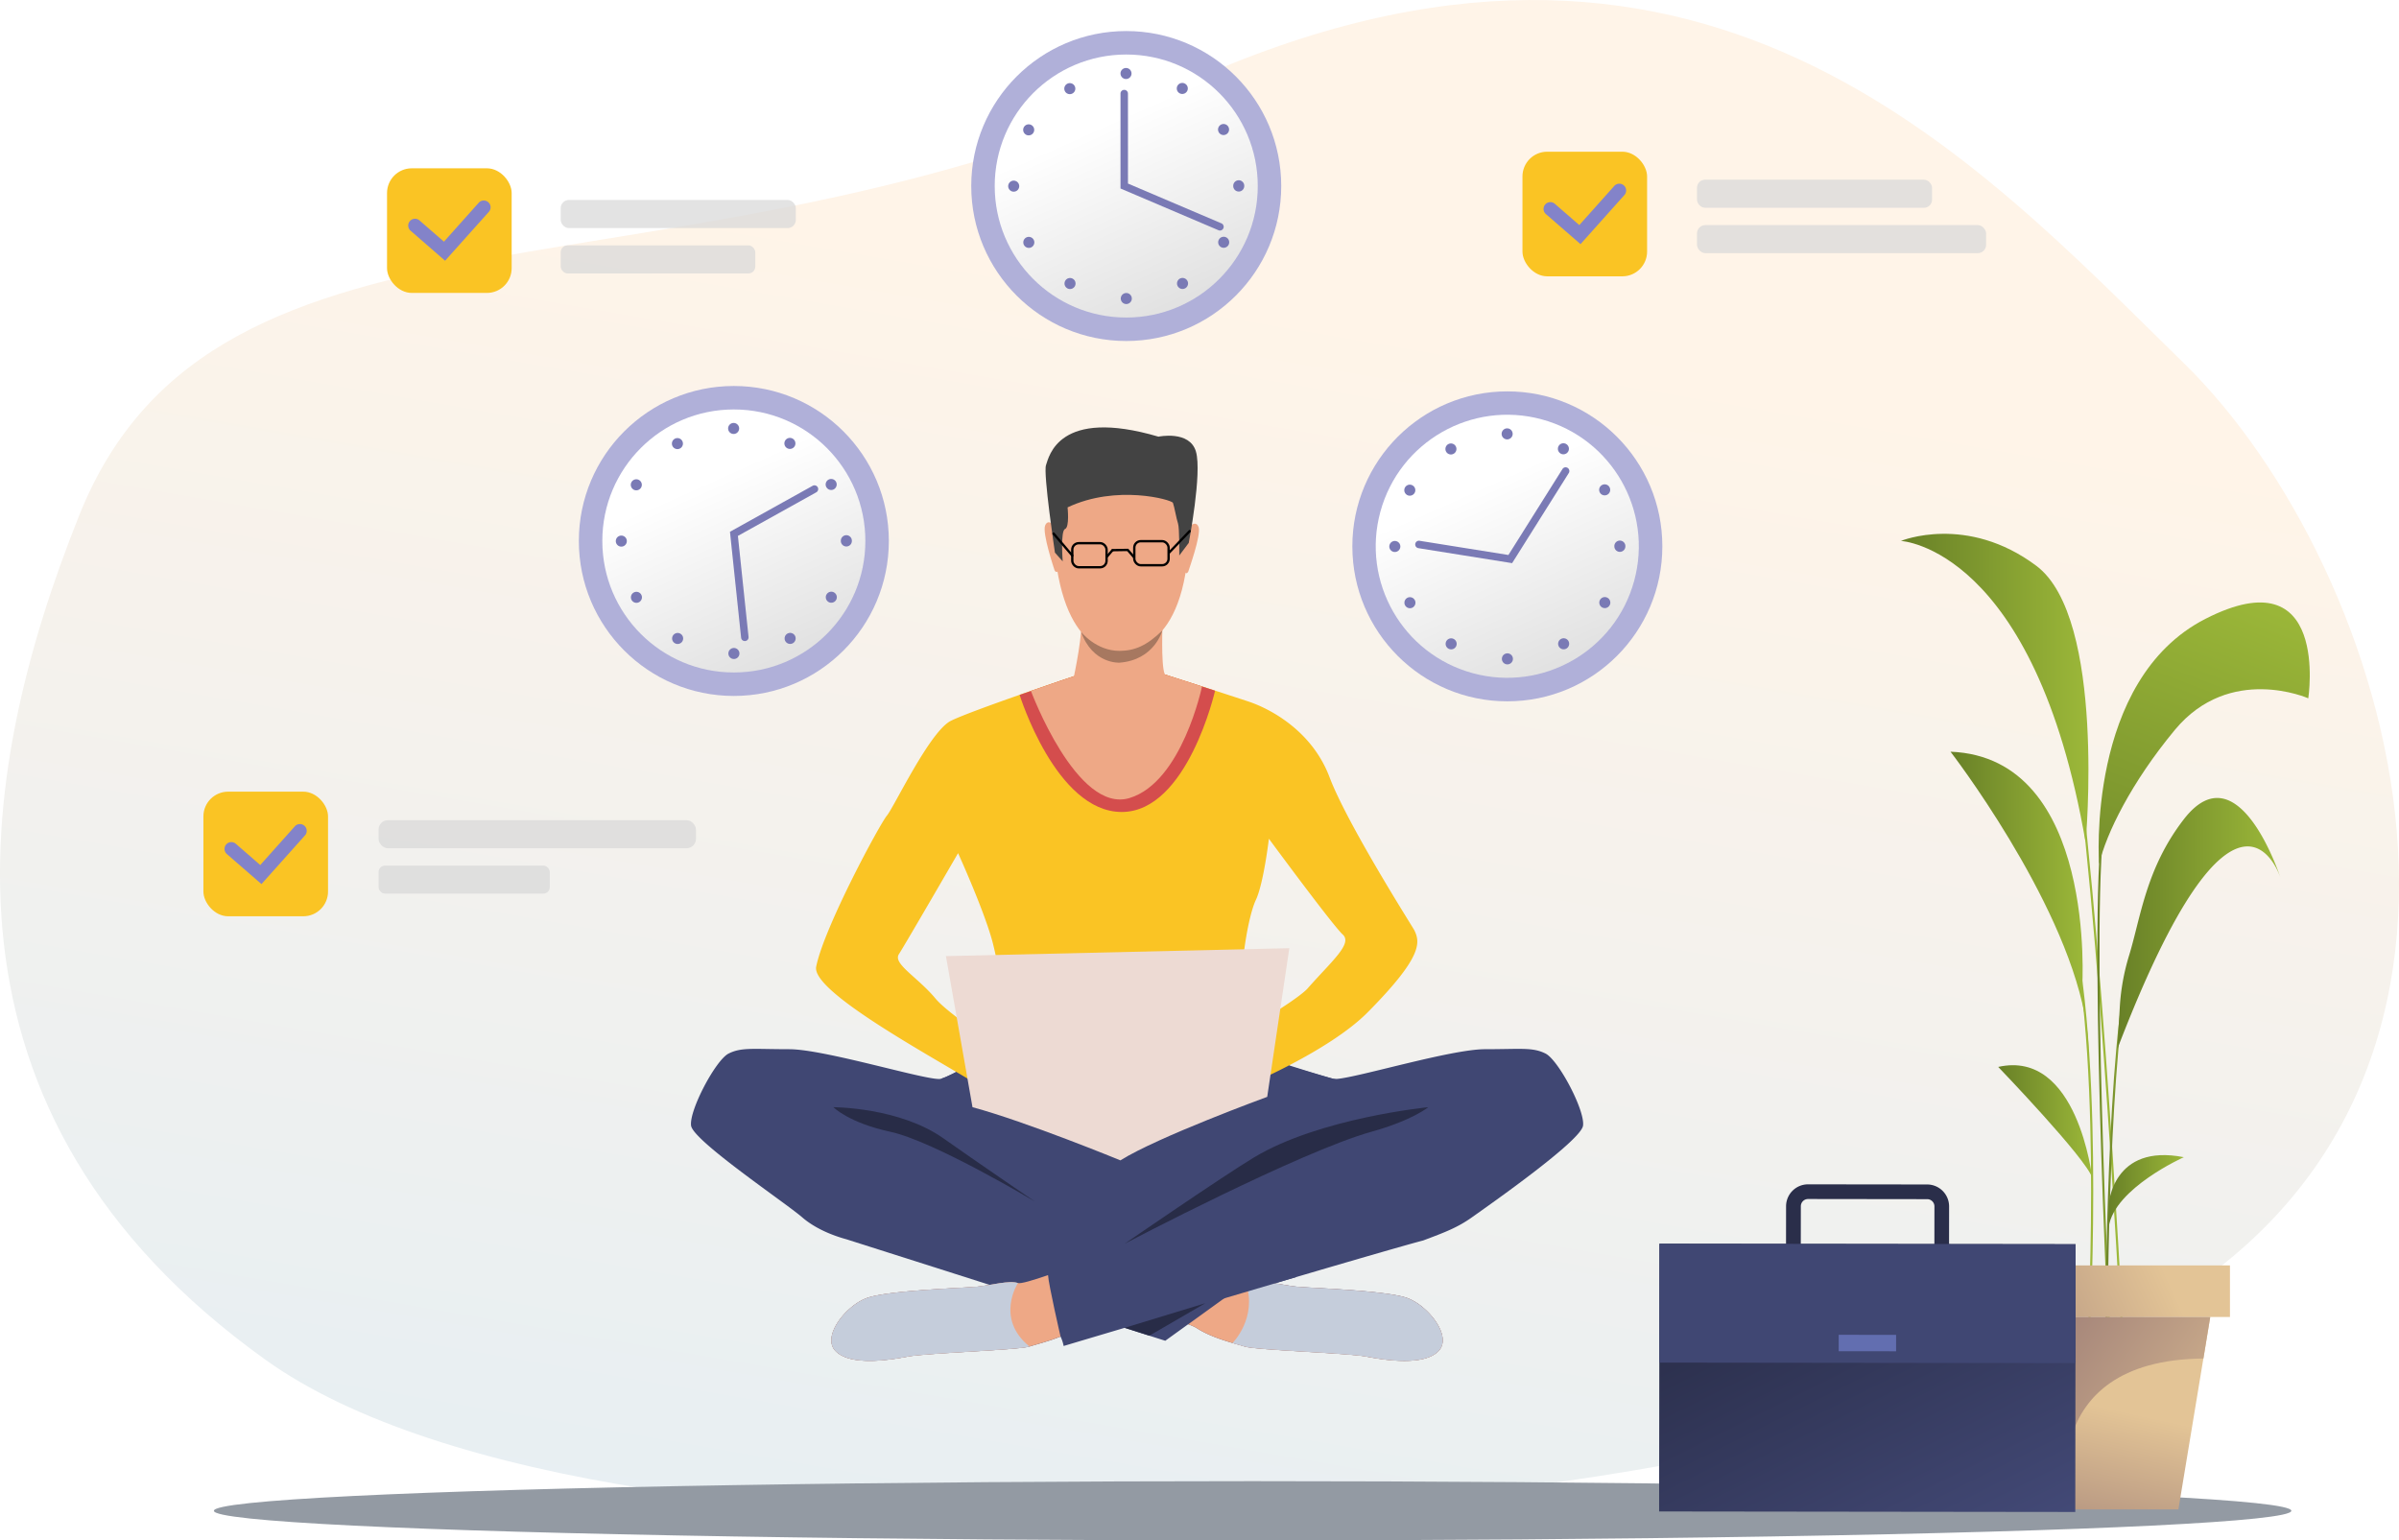 <svg id="Слой_1" data-name="Слой 1" xmlns="http://www.w3.org/2000/svg" xmlns:xlink="http://www.w3.org/1999/xlink" viewBox="0 0 2053.48 1318.69"><defs><style>.cls-1{mask:url(#mask);}.cls-2{mix-blend-mode:multiply;fill:url(#linear-gradient);}.cls-3{fill:url(#linear-gradient-2);}.cls-4{mask:url(#mask-2);}.cls-38,.cls-5{opacity:0.72;}.cls-5{fill:url(#linear-gradient-3);}.cls-6{fill:#404773;}.cls-7{fill:#eea886;}.cls-8{fill:#c5cddb;}.cls-9{fill:#e55353;}.cls-10{fill:#fac424;}.cls-11{fill:#434343;}.cls-12{fill:#282c47;}.cls-13{fill:#525252;}.cls-14{fill:#d44d4d;}.cls-15{fill:#eddad3;}.cls-16{fill:#a77860;}.cls-17{fill:#939aa3;}.cls-18{fill:#b0b0d9;}.cls-19{fill:url(#linear-gradient-4);}.cls-20{fill:#7a7ab5;}.cls-21{fill:url(#linear-gradient-5);}.cls-22{fill:url(#linear-gradient-6);}.cls-23{fill:#9cb839;}.cls-24{fill:url(#linear-gradient-7);}.cls-25{fill:url(#linear-gradient-8);}.cls-26{fill:url(#linear-gradient-9);}.cls-27{fill:url(#linear-gradient-10);}.cls-28{fill:url(#linear-gradient-11);}.cls-29{fill:url(#linear-gradient-12);}.cls-30{fill:url(#linear-gradient-13);}.cls-31{fill:url(#linear-gradient-14);}.cls-32{fill:url(#linear-gradient-15);}.cls-33{fill:url(#linear-gradient-16);}.cls-34{fill:url(#linear-gradient-17);}.cls-35{fill:#2a2e4a;}.cls-36{fill:url(#linear-gradient-18);}.cls-37{fill:#626eb0;}.cls-38{fill:#d9d9d9;}.cls-39{fill:#8383c9;}.cls-40,.cls-41{fill:none;stroke:#000;stroke-miterlimit:10;stroke-width:2px;}.cls-41{stroke-linecap:round;}.cls-42{filter:url(#luminosity-noclip-2);}.cls-43{filter:url(#luminosity-noclip);}</style><filter id="luminosity-noclip" x="610.94" y="-9192" width="1144.81" height="32766" filterUnits="userSpaceOnUse" color-interpolation-filters="sRGB"><feFlood flood-color="#fff" result="bg"/><feBlend in="SourceGraphic" in2="bg"/></filter><mask id="mask" x="610.94" y="-9192" width="1144.81" height="32766" maskUnits="userSpaceOnUse"><g class="cls-43"/></mask><linearGradient id="linear-gradient" x1="1183.35" y1="1462.76" x2="1183.35" y2="1945.39" gradientUnits="userSpaceOnUse"><stop offset="0"/><stop offset="0.7" stop-color="#fff"/></linearGradient><linearGradient id="linear-gradient-2" x1="1323.57" y1="608.41" x2="914.17" y2="2981.42" gradientUnits="userSpaceOnUse"><stop offset="0" stop-color="#fff4e8"/><stop offset="0.99" stop-color="#cce9ff"/></linearGradient><filter id="luminosity-noclip-2" x="610.94" y="1415.61" width="1144.81" height="231.94" filterUnits="userSpaceOnUse" color-interpolation-filters="sRGB"><feFlood flood-color="#fff" result="bg"/><feBlend in="SourceGraphic" in2="bg"/></filter><mask id="mask-2" x="398.38" y="1066.04" width="1144.81" height="231.94" maskUnits="userSpaceOnUse"><g class="cls-42"><g transform="translate(-212.57 -349.57)"><g class="cls-1"><polygon class="cls-2" points="1435.73 1647.43 1755.76 1415.61 610.94 1415.61 935.64 1647.55 1435.73 1647.43"/></g></g></g></mask><linearGradient id="linear-gradient-3" x1="970.78" y1="1113.18" x2="970.78" y2="1595.82" gradientUnits="userSpaceOnUse"><stop offset="0" stop-color="#e67a56"/><stop offset="0.7" stop-color="#e67a56"/></linearGradient><linearGradient id="linear-gradient-4" x1="1479.86" y1="765.92" x2="1591.12" y2="1014.84" gradientTransform="translate(1896.53 -847.47) rotate(74.77)" gradientUnits="userSpaceOnUse"><stop offset="0" stop-color="#fff"/><stop offset="1" stop-color="#cfcfcf"/></linearGradient><linearGradient id="linear-gradient-5" x1="941.07" y1="107.89" x2="1052.33" y2="356.8" gradientTransform="matrix(1, 0, 0, 1, 0, 0)" xlink:href="#linear-gradient-4"/><linearGradient id="linear-gradient-6" x1="605.19" y1="411.74" x2="716.45" y2="660.65" gradientTransform="matrix(1, 0, 0, 1, 0, 0)" xlink:href="#linear-gradient-4"/><linearGradient id="linear-gradient-7" x1="2007.86" y1="1272.83" x2="2019.6" y2="1272.83" gradientUnits="userSpaceOnUse"><stop offset="0" stop-color="#688027"/><stop offset="1" stop-color="#9cb839"/></linearGradient><linearGradient id="linear-gradient-8" x1="2014.72" y1="1338.29" x2="2033.79" y2="1338.29" xlink:href="#linear-gradient-7"/><linearGradient id="linear-gradient-9" x1="2024.96" y1="1140.14" x2="2164.62" y2="1140.14" xlink:href="#linear-gradient-7"/><linearGradient id="linear-gradient-10" x1="2012.6" y1="1206.31" x2="2147.38" y2="853.58" xlink:href="#linear-gradient-7"/><linearGradient id="linear-gradient-11" x1="2017.61" y1="1369" x2="2081.89" y2="1369" xlink:href="#linear-gradient-7"/><linearGradient id="linear-gradient-12" x1="1839.75" y1="938.67" x2="2000.24" y2="938.67" xlink:href="#linear-gradient-7"/><linearGradient id="linear-gradient-13" x1="1882.16" y1="1105.63" x2="1996.98" y2="1105.63" xlink:href="#linear-gradient-7"/><linearGradient id="linear-gradient-14" x1="1922.95" y1="1309.65" x2="2003.39" y2="1309.65" xlink:href="#linear-gradient-7"/><linearGradient id="linear-gradient-15" x1="1742.44" y1="1418.07" x2="1790.24" y2="1202.04" gradientUnits="userSpaceOnUse"><stop offset="0" stop-color="#806069"/><stop offset="1" stop-color="#e3c496"/></linearGradient><linearGradient id="linear-gradient-16" x1="1573.5" y1="1209.43" x2="1850.72" y2="1083.25" xlink:href="#linear-gradient-15"/><linearGradient id="linear-gradient-17" x1="1845.05" y1="1436.59" x2="2144.73" y2="1637.33" xlink:href="#linear-gradient-15"/><linearGradient id="linear-gradient-18" x1="1758.33" y1="1423.64" x2="1921" y2="1748.99" gradientTransform="translate(-1.82 2.16) rotate(-0.07)" gradientUnits="userSpaceOnUse"><stop offset="0" stop-color="#2a2e4a"/><stop offset="1" stop-color="#484f80"/></linearGradient></defs><path class="cls-3" d="M280.42,790.63C190.7,1015,144.73,1302.33,440,1513.75S1700,1670,2049.75,1475.81s211.17-640.47,32.14-815.34S1667,221.11,1227,421.22,397.93,496.72,280.42,790.63Z" transform="translate(-212.57 -349.57)"/><g class="cls-4"><polygon class="cls-5" points="1223.17 1297.86 1543.19 1066.04 398.38 1066.04 723.08 1297.98 1223.17 1297.86"/></g><path class="cls-6" d="M1567.6,1313.25c-1.85,13-79.78,67.55-95.13,78.45-12.32,8.75-23,12.77-41.65,19.77h0c-42.31,11.13-307.8,90.35-307.8,90.35a33.88,33.88,0,0,0-2.64-8.08c-9.91,4-20.11,6.52-26.59,8.54-9.88,3.09-88.34,5.56-104.4,8.65s-48.19,8-61.16-4.32,8-38.92,25.95-45.72,83.39-8.65,95.13-9.88,27.18-5.56,34.6-3.09c2.34.78,12.69-2.26,25.76-6.78-.32-4.81-.4-7.84-.4-7.84l69.71-20.1-12.91-123.43s30.32-114.28,151.5-27.1c0,0,27,7.95,36.3,10.42a10,10,0,0,0,3.1.09c18.48-1.39,97.91-25.42,126.63-25.42,30.89,0,40.77-1.85,51.89,3.71S1569.46,1300.27,1567.6,1313.25Z" transform="translate(-212.57 -349.57)"/><path class="cls-6" d="M1443.47,1506.61c-13,12.35-45.1,7.41-61.16,4.32s-94.52-5.56-104.4-8.65-28.42-7.41-41.39-16.06a40.94,40.94,0,0,0-6.93-3h0L1210,1497.34l-272.79-86.83c-16.34-4.48-29.31-11.3-37.95-18.81-14.21-12.35-93.28-65.48-95.13-78.45s21-56.22,32.12-61.78,21-3.71,51.89-3.71,120.47,27.8,129.73,25.33c4.22-1.12,12.94-5.56,21.2-10.08,9.91-5.41,19.16-10.92,19.16-10.92,132.68-59.23,147.44,37.68,147.44,37.68l-7.85,119.64s11.06,5.49,25.44,12.32l65.76,18.58-8.61,6.22c3.72,1.2,6.36,1.75,7.42,1.39,7.42-2.47,22.86,1.85,34.6,3.09s77.22,3.09,95.13,9.88S1456.44,1494.25,1443.47,1506.61Z" transform="translate(-212.57 -349.57)"/><path class="cls-6" d="M1039,1263c9.15.64,71,36.45,85.64,45-22.29-11.64-106.84-34.93-106.84-34.93C1022.05,1272,1030.77,1267.53,1039,1263Z" transform="translate(-212.57 -349.57)"/><path class="cls-6" d="M1357,1273.18s-106.51,25.85-126,36.66c.89-.64,56.13-42.61,85.13-48.21,0,0,28.49,9,37.76,11.46a10,10,0,0,0,3.1.09Z" transform="translate(-212.57 -349.57)"/><path class="cls-7" d="M1443.47,1506.61c-13,12.35-45.1,7.41-61.16,4.32s-94.52-5.56-104.4-8.65c-2.84-.89-6.39-1.88-10.33-3h0c-9.75-2.89-21.82-6.86-31.06-13a40.94,40.94,0,0,0-6.93-3l49.36-35.63,1.42-1c3.72,1.2,6.36,1.75,7.42,1.39,7.42-2.47,22.86,1.85,34.6,3.09s77.22,3.09,95.13,9.88S1456.44,1494.25,1443.47,1506.61Z" transform="translate(-212.57 -349.57)"/><path class="cls-8" d="M1443.47,1506.61c-13,12.35-45.1,7.41-61.16,4.32s-94.52-5.56-104.4-8.65c-2.84-.89-6.39-1.88-10.33-3h0s21.6-21.37,11.39-51.68l1.42-1c3.72,1.2,6.36,1.75,7.42,1.39,7.42-2.47,22.86,1.85,34.6,3.09s77.22,3.09,95.13,9.88S1456.44,1494.25,1443.47,1506.61Z" transform="translate(-212.57 -349.57)"/><path class="cls-9" d="M1066.12,1290.28c.14.33.11.57-.1.73C1064.79,1291.93,1065,1291.53,1066.12,1290.28Z" transform="translate(-212.57 -349.57)"/><path class="cls-10" d="M1423.15,1145.84c-1-2.09-57.31-90.61-72.55-131s-51.89-58.9-69.19-64.66c-6.17-2.06-17.17-5.64-28.76-9.39-20.89-6.76-43.72-14.09-43.72-14.09h-72.08s-25,8.37-51.48,17.66l0,0c-24.43,8.57-50.17,17.93-58.86,22.27-18.12,9.06-48.59,73.72-54.77,81.14s-53.69,95.46-60.54,129.31c-5.33,26.29,150.69,103.28,154.95,113.15,4.94-5.48,27.66-27.27,27.66-27.27s-7.28-4.58-17.53-11.32c41.79,1.92,143.92-1.68,158.57-1a73.81,73.81,0,0,0,9.44-.2h0c4.54,3.29,33.78,29.13,33.78,29.13s72.07-29.92,105.22-63.42C1430.31,1168.69,1428.33,1156.34,1423.15,1145.84Zm-409.8,58.57c-15.44-18.54-36.7-29.75-31.35-38s50.66-86.49,50.66-86.49,23.47,51.48,30.06,78.25,6.08,39,3.3,47.36c-2.49,7.47-4.49,12.54-6.74,34.78C1040.81,1227.72,1020.43,1212.9,1013.35,1204.41Zm318.66-8.85c-6.06,6.88-30,22.11-51.57,34.64-1.64-14.93-4.11-38.44-4.38-46.89-.41-12.76,4.94-49.42,11.53-63.42s11.12-52.31,11.12-52.31,54.57,74.14,63.21,82S1352.47,1172.32,1332,1195.56Z" transform="translate(-212.57 -349.57)"/><path class="cls-7" d="M1181.48,728.64s56.37,8.88,47.78,97.07-58.33,81-61.65,80.87-49.94,1.6-53.57-106.07C1114,800.51,1112.45,720.9,1181.48,728.64Z" transform="translate(-212.57 -349.57)"/><path class="cls-7" d="M1230.13,800.8s6.18-6.59,8.44.08-8.42,36.44-8.8,37.83c0,0-1.13,2.59-2.61,1.17S1230.13,800.8,1230.13,800.8Z" transform="translate(-212.57 -349.57)"/><path class="cls-7" d="M1115.56,799.68s-6-6.71-8.44-.08,7.62,36.59,8.07,38c0,0,1.08,2.61,2.58,1.21S1115.56,799.68,1115.56,799.68Z" transform="translate(-212.57 -349.57)"/><path class="cls-11" d="M1230.11,814.32,1222,825.11s.23-23.65-1.07-27.36-3.27-15-4.36-17.71-48.4-15.93-90.19,3.88c0,0,1.83,17-2.17,18.52s-2,27.69-2,27.69l-6.64-7.48s-10.15-67.85-7.65-74.92,10.5-49.59,96.25-24.35c0,0,26.74-5.66,32.1,12.8S1230.11,814.32,1230.11,814.32Z" transform="translate(-212.57 -349.57)"/><path class="cls-12" d="M1098.55,1378.24s-86.28-51.71-124-59.84c-35.61-7.69-48.6-21-48.6-21s56.63,0,94.31,26.77C1045.89,1342.34,1098.55,1378.24,1098.55,1378.24Z" transform="translate(-212.57 -349.57)"/><path class="cls-12" d="M1175.2,1414.29s150.07-78.8,211.34-95.89c35.09-9.79,48.6-21,48.6-21s-92.78,9.06-149.2,43C1259.05,1356.62,1175.2,1414.29,1175.2,1414.29Z" transform="translate(-212.57 -349.57)"/><path class="cls-7" d="M1120.37,1493.74c-9.91,4-20.11,6.52-26.59,8.54-9.88,3.09-88.34,5.56-104.4,8.65s-48.19,8-61.16-4.32,8-38.92,25.95-45.72,83.39-8.65,95.13-9.88,27.18-5.56,34.6-3.09c2.34.78,12.69-2.26,25.76-6.78C1110.06,1449,1120.37,1493.74,1120.37,1493.74Z" transform="translate(-212.57 -349.57)"/><path class="cls-6" d="M1175.2,1486.28l147.53-43.66-29.17-8.91S1175.66,1476.45,1175.2,1486.28Z" transform="translate(-212.57 -349.57)"/><polygon class="cls-12" points="962.64 1136.7 1031.68 1115.64 983.81 1143.44 962.64 1136.7"/><path class="cls-13" d="M1127.78,1309.84l-3.11-1.82A29.34,29.34,0,0,1,1127.78,1309.84Z" transform="translate(-212.57 -349.57)"/><path class="cls-8" d="M1093.78,1502.28c-9.88,3.09-88.34,5.56-104.4,8.65s-48.19,8-61.16-4.32,8-38.92,25.95-45.72,83.39-8.65,95.13-9.88,27.18-5.56,34.6-3.09C1083.9,1447.92,1064.09,1478.19,1093.78,1502.28Z" transform="translate(-212.57 -349.57)"/><path class="cls-14" d="M1252.65,940.82s-23.64,103.85-79.93,103.85-87.38-100.26-87.38-100.26l0,0c26.52-9.29,51.48-17.66,51.48-17.66h72.08S1231.76,934.06,1252.65,940.82Z" transform="translate(-212.57 -349.57)"/><path class="cls-15" d="M1045,1297.39l-22.73-129.32,293.93-6.79-18.93,127.26s-93.82,34.34-125.66,54.37C1171.62,1342.91,1091.14,1309.84,1045,1297.39Z" transform="translate(-212.57 -349.57)"/><path class="cls-7" d="M1209.67,927l-.08-.24c-3.51-7.85-1.8-46.13-1.8-46.13s-71.79-18.27-69.74-4.3-6.18,52.11-6.18,52.11L1095,941s39.24,105.35,84.34,91.76,62.12-95.56,62.12-95.56Z" transform="translate(-212.57 -349.57)"/><path class="cls-16" d="M1137.94,890.49s12.71,16.26,32.79,16.26c13.2,0,23.63-4.61,36.78-17.43,0,0-6.65,25.27-36.69,27.53C1170.82,916.85,1147.88,918.29,1137.94,890.49Z" transform="translate(-212.57 -349.57)"/><ellipse class="cls-17" cx="1072.21" cy="1293.33" rx="889.13" ry="25.36"/><circle class="cls-18" cx="1290.25" cy="467.71" r="132.67"/><circle class="cls-19" cx="1502.82" cy="817.28" r="112.58" transform="translate(106.83 1702.99) rotate(-74.77)"/><path class="cls-20" d="M1498.15,913.6a4.72,4.72,0,0,1,4.72-4.72h0a4.71,4.71,0,0,1,4.72,4.71h0a4.73,4.73,0,0,1-4.71,4.73h0A4.72,4.72,0,0,1,1498.15,913.6Zm-45.79-8.77h0a4.71,4.71,0,0,1-2.36-4.1h0a4.66,4.66,0,0,1,.63-2.35h0a4.72,4.72,0,0,1,6.45-1.72h0a4.7,4.7,0,0,1,2.36,4.1h0a4.75,4.75,0,0,1-.63,2.34h0a4.71,4.71,0,0,1-4.1,2.36h0A4.66,4.66,0,0,1,1452.36,904.83Zm94.57-1.77a4.68,4.68,0,0,1-.64-2.38h0a4.71,4.71,0,0,1,2.36-4.07h0a4.72,4.72,0,0,1,6.45,1.71h0a4.76,4.76,0,0,1,.63,2.35h0a4.73,4.73,0,0,1-2.35,4.1h0a4.63,4.63,0,0,1-2.36.64h0A4.71,4.71,0,0,1,1546.93,903.06Zm-131.57-35.17a4.67,4.67,0,0,1-.64-2.37h0a4.71,4.71,0,0,1,2.35-4.08h0a4.71,4.71,0,0,1,6.45,1.72h0a4.64,4.64,0,0,1,.64,2.37h0a4.73,4.73,0,0,1-2.35,4.08h0a4.73,4.73,0,0,1-2.37.63h0A4.71,4.71,0,0,1,1415.36,867.89Zm168.52,1.63a4.74,4.74,0,0,1-2.35-4.11h0a4.75,4.75,0,0,1,.63-2.34h0a4.71,4.71,0,0,1,6.45-1.72h0a4.7,4.7,0,0,1,2.36,4.1h0a4.61,4.61,0,0,1-.64,2.34h0a4.69,4.69,0,0,1-4.08,2.36h0A4.73,4.73,0,0,1,1583.88,869.52ZM1401.79,817.4a4.72,4.72,0,0,1,4.71-4.73h0a4.73,4.73,0,0,1,4.73,4.72h0a4.72,4.72,0,0,1-4.72,4.72h0A4.71,4.71,0,0,1,1401.79,817.4Zm192.62-.12h0v-.1h0v-.11h0a4.72,4.72,0,0,1,4.71-4.73h0a4.74,4.74,0,0,1,4.73,4.71h0v.12h0v.11h0a4.72,4.72,0,0,1-4.72,4.72h0A4.72,4.72,0,0,1,1594.41,817.28Zm-177.43-44a4.74,4.74,0,0,1-2.37-4.1h0a4.76,4.76,0,0,1,.63-2.35h0a4.72,4.72,0,0,1,6.45-1.72h0a4.7,4.7,0,0,1,2.36,4.09h0a4.66,4.66,0,0,1-.63,2.35h0a4.72,4.72,0,0,1-4.09,2.36h0A4.63,4.63,0,0,1,1417,773.32Zm165.08-2h0a4.78,4.78,0,0,1-.64-2.38h0a4.69,4.69,0,0,1,2.35-4.07h0a4.71,4.71,0,0,1,6.45,1.71h0a4.74,4.74,0,0,1,.64,2.37h0a4.72,4.72,0,0,1-2.35,4.08h0a4.74,4.74,0,0,1-2.37.64h0A4.72,4.72,0,0,1,1582.06,771.32Zm-131.61-35a4.64,4.64,0,0,1-.64-2.37h0a4.74,4.74,0,0,1,2.35-4.08h0a4.72,4.72,0,0,1,6.45,1.72h0a4.62,4.62,0,0,1,.64,2.37h0a4.69,4.69,0,0,1-2.35,4.07h0a4.64,4.64,0,0,1-2.37.64h0A4.71,4.71,0,0,1,1450.45,736.3Zm98,1.56a4.71,4.71,0,0,1-2.37-4.1h0a4.79,4.79,0,0,1,.63-2.35h0a4.73,4.73,0,0,1,6.45-1.73h0a4.72,4.72,0,0,1,2.36,4.1h0a4.69,4.69,0,0,1-.63,2.35h0a4.72,4.72,0,0,1-4.09,2.36h0A4.66,4.66,0,0,1,1548.47,737.86ZM1497.93,721a4.73,4.73,0,0,1,4.71-4.73h0a4.72,4.72,0,0,1,4.73,4.71h0a4.71,4.71,0,0,1-4.71,4.73h0A4.72,4.72,0,0,1,1497.93,721Z" transform="translate(-212.57 -349.57)"/><path class="cls-20" d="M1555.87,753.3a3,3,0,0,1-.45,1.19l-48.52,77.17-80.05-12.81a3.2,3.2,0,1,1,1-6.31l75.88,12.13L1550,751.09a3.2,3.2,0,0,1,5.86,2.21Z" transform="translate(-212.57 -349.57)"/><circle class="cls-18" cx="964.03" cy="159.25" r="132.67"/><circle class="cls-21" cx="964.03" cy="159.25" r="112.58"/><path class="cls-20" d="M1171.93,605.14a4.72,4.72,0,0,1,4.71-4.73h0a4.73,4.73,0,0,1,4.73,4.72h0a4.72,4.72,0,0,1-4.72,4.72h0A4.71,4.71,0,0,1,1171.93,605.14Zm-45.8-8.77h0a4.73,4.73,0,0,1-2.36-4.1h0a4.76,4.76,0,0,1,.63-2.35h0a4.73,4.73,0,0,1,6.45-1.73h0a4.71,4.71,0,0,1,2.36,4.1h0a4.66,4.66,0,0,1-.63,2.35h0a4.71,4.71,0,0,1-4.09,2.36h0A4.69,4.69,0,0,1,1126.13,596.37Zm94.57-1.78a4.74,4.74,0,0,1-.64-2.37h0a4.74,4.74,0,0,1,2.36-4.08h0a4.73,4.73,0,0,1,6.45,1.72h0a4.77,4.77,0,0,1,.64,2.35h0a4.73,4.73,0,0,1-2.36,4.1h0a4.73,4.73,0,0,1-2.36.64h0A4.72,4.72,0,0,1,1220.7,594.59Zm-131.57-35.16a4.77,4.77,0,0,1-.64-2.37h0a4.72,4.72,0,0,1,2.36-4.08h0a4.72,4.72,0,0,1,6.45,1.72h0a4.63,4.63,0,0,1,.63,2.37h0a4.72,4.72,0,0,1-2.35,4.08h0a4.69,4.69,0,0,1-2.36.63h0A4.72,4.72,0,0,1,1089.13,559.43Zm168.53,1.63a4.73,4.73,0,0,1-2.36-4.11h0a4.77,4.77,0,0,1,.64-2.34h0a4.71,4.71,0,0,1,6.44-1.73h0a4.71,4.71,0,0,1,2.36,4.11h0a4.65,4.65,0,0,1-.63,2.34h0a4.73,4.73,0,0,1-4.09,2.36h0A4.69,4.69,0,0,1,1257.66,561.06Zm-182.1-52.12a4.73,4.73,0,0,1,4.72-4.73h0a4.72,4.72,0,0,1,4.72,4.72h0a4.72,4.72,0,0,1-4.71,4.72h0A4.73,4.73,0,0,1,1075.56,508.94Zm192.63-.12h0v-.1h0v-.11h0a4.71,4.71,0,0,1,4.7-4.73h0a4.72,4.72,0,0,1,4.73,4.71h0v.12h0v.11h0a4.72,4.72,0,0,1-4.72,4.72h0A4.71,4.71,0,0,1,1268.19,508.82Zm-177.44-44a4.71,4.71,0,0,1-2.36-4.1h0a4.66,4.66,0,0,1,.63-2.35h0a4.71,4.71,0,0,1,6.44-1.73h0a4.74,4.74,0,0,1,2.37,4.1h0a4.67,4.67,0,0,1-.64,2.35h0a4.72,4.72,0,0,1-4.09,2.36h0A4.66,4.66,0,0,1,1090.75,464.86Zm165.08-2h0a4.69,4.69,0,0,1-.65-2.38h0a4.73,4.73,0,0,1,2.35-4.07h0a4.73,4.73,0,0,1,6.46,1.7h0a4.77,4.77,0,0,1,.63,2.38h0a4.73,4.73,0,0,1-2.34,4.08h0a4.77,4.77,0,0,1-2.37.64h0A4.72,4.72,0,0,1,1255.83,462.86Zm-131.61-35a4.74,4.74,0,0,1-.64-2.37h0a4.75,4.75,0,0,1,2.35-4.08h0a4.72,4.72,0,0,1,6.45,1.71h0a4.68,4.68,0,0,1,.64,2.38h0a4.69,4.69,0,0,1-2.35,4.07h0a4.61,4.61,0,0,1-2.36.64h0A4.72,4.72,0,0,1,1124.22,427.84Zm98,1.56a4.73,4.73,0,0,1-2.36-4.1h0a4.66,4.66,0,0,1,.63-2.35h0a4.71,4.71,0,0,1,6.44-1.73h0a4.71,4.71,0,0,1,2.37,4.1h0a4.73,4.73,0,0,1-.63,2.34h0a4.74,4.74,0,0,1-4.1,2.37h0A4.76,4.76,0,0,1,1222.24,429.4Zm-50.53-16.88a4.72,4.72,0,0,1,4.71-4.73h0a4.71,4.71,0,0,1,4.72,4.71h0a4.72,4.72,0,0,1-4.71,4.73h0A4.71,4.71,0,0,1,1171.71,412.52Z" transform="translate(-212.57 -349.57)"/><path class="cls-20" d="M1256.8,546.91a3.13,3.13,0,0,1-1.26-.26l-83.85-35.71V429.87a3.2,3.2,0,1,1,6.39,0v76.84l80,34.06a3.2,3.2,0,0,1-1.25,6.14Z" transform="translate(-212.57 -349.57)"/><circle class="cls-18" cx="628.15" cy="463.1" r="132.67"/><circle class="cls-22" cx="628.15" cy="463.1" r="112.58"/><path class="cls-20" d="M836.05,909a4.72,4.72,0,0,1,4.72-4.72h0a4.71,4.71,0,0,1,4.72,4.71h0a4.73,4.73,0,0,1-4.72,4.73h0A4.72,4.72,0,0,1,836.05,909Zm-45.8-8.77h0a4.75,4.75,0,0,1-2.36-4.1h0a4.8,4.8,0,0,1,.64-2.35h0a4.72,4.72,0,0,1,6.45-1.72h0a4.72,4.72,0,0,1,2.36,4.1h0a4.8,4.8,0,0,1-.64,2.35h0a4.71,4.71,0,0,1-4.09,2.35h0A4.72,4.72,0,0,1,790.25,900.22Zm94.57-1.77a4.67,4.67,0,0,1-.63-2.38h0a4.71,4.71,0,0,1,2.35-4.07h0a4.72,4.72,0,0,1,6.45,1.71h0a4.7,4.7,0,0,1,.64,2.35h0a4.71,4.71,0,0,1-2.36,4.1h0a4.61,4.61,0,0,1-2.36.64h0A4.72,4.72,0,0,1,884.82,898.45ZM753.26,863.28a4.64,4.64,0,0,1-.64-2.37h0a4.73,4.73,0,0,1,2.35-4.08h0a4.72,4.72,0,0,1,6.45,1.72h0a4.74,4.74,0,0,1,.64,2.37h0A4.74,4.74,0,0,1,759.7,865h0a4.67,4.67,0,0,1-2.36.63h0A4.71,4.71,0,0,1,753.26,863.28Zm168.52,1.63a4.72,4.72,0,0,1-2.35-4.1h0a4.66,4.66,0,0,1,.63-2.35h0a4.72,4.72,0,0,1,6.45-1.72h0a4.72,4.72,0,0,1,2.36,4.1h0a4.77,4.77,0,0,1-.64,2.35h0a4.71,4.71,0,0,1-4.09,2.35h0A4.72,4.72,0,0,1,921.78,864.91ZM739.69,812.79a4.7,4.7,0,0,1,4.71-4.72h0a4.7,4.7,0,0,1,4.72,4.71h0a4.71,4.71,0,0,1-4.71,4.72h0A4.71,4.71,0,0,1,739.69,812.79Zm192.62-.11h0v-.1h0v-.11h0a4.72,4.72,0,0,1,4.71-4.74h0a4.74,4.74,0,0,1,4.73,4.71h0a.62.62,0,0,1,0,.13h0a.37.37,0,0,1,0,.11h0a4.72,4.72,0,0,1-4.72,4.71h0A4.71,4.71,0,0,1,932.31,812.68Zm-177.44-44a4.71,4.71,0,0,1-2.36-4.1h0a4.62,4.62,0,0,1,.63-2.34h0a4.71,4.71,0,0,1,6.45-1.73h0a4.72,4.72,0,0,1,2.36,4.09h0a4.76,4.76,0,0,1-.63,2.35h0a4.72,4.72,0,0,1-4.09,2.36h0A4.69,4.69,0,0,1,754.87,768.71Zm165.09-2h0a4.64,4.64,0,0,1-.64-2.37h0a4.71,4.71,0,0,1,2.34-4.08h0a4.72,4.72,0,0,1,6.46,1.71h0a4.74,4.74,0,0,1,.64,2.37h0a4.76,4.76,0,0,1-2.35,4.08h0a4.74,4.74,0,0,1-2.37.64h0A4.71,4.71,0,0,1,920,766.71Zm-131.61-35a4.62,4.62,0,0,1-.64-2.37h0a4.72,4.72,0,0,1,2.35-4.08h0a4.72,4.72,0,0,1,6.45,1.72h0a4.72,4.72,0,0,1,.64,2.37h0a4.76,4.76,0,0,1-2.35,4.08h0a4.76,4.76,0,0,1-2.37.63h0A4.71,4.71,0,0,1,788.35,731.69Zm98,1.56a4.72,4.72,0,0,1-2.36-4.1h0a4.69,4.69,0,0,1,.63-2.35h0a4.71,4.71,0,0,1,6.44-1.73h0a4.74,4.74,0,0,1,2.37,4.1h0a4.69,4.69,0,0,1-.63,2.35h0a4.72,4.72,0,0,1-4.1,2.36h0A4.66,4.66,0,0,1,886.36,733.25Zm-50.53-16.88a4.71,4.71,0,0,1,4.71-4.72h0a4.71,4.71,0,0,1,4.73,4.71h0a4.72,4.72,0,0,1-4.71,4.72h0A4.72,4.72,0,0,1,835.83,716.37Z" transform="translate(-212.57 -349.57)"/><path class="cls-20" d="M847.33,896.67a3.18,3.18,0,0,1-.39-1.22L837.4,804.8l70.85-39.4a3.2,3.2,0,0,1,3.11,5.59L844.2,808.34l9.1,86.44a3.2,3.2,0,0,1-6,1.89Z" transform="translate(-212.57 -349.57)"/><path class="cls-23" d="M2001.61,1487l-1.82-.09c0-.67,3.51-67.68,2.54-146.46-.89-72.67-5.86-170.49-24.46-223.86l1.73-.6c18.68,53.6,23.66,151.64,24.56,224.45C2005.13,1419.23,2001.64,1486.28,2001.61,1487Z" transform="translate(-212.57 -349.57)"/><path class="cls-23" d="M2028,1487c-.22-4.3-22.29-431.7-50.19-560.35l1.79-.39c27.93,128.8,50,556.34,50.22,560.65Z" transform="translate(-212.57 -349.57)"/><path class="cls-24" d="M2017.78,1501.21c-.2-3.8-19-380.65-4.28-456.75l1.79.34c-14.71,75.89,4.12,452.52,4.31,456.32Z" transform="translate(-212.57 -349.57)"/><path class="cls-25" d="M2016.54,1492.9h-1.82c0-2.12.19-213,17.27-309.22l1.8.32C2016.74,1280.08,2016.54,1490.78,2016.54,1492.9Z" transform="translate(-212.57 -349.57)"/><path class="cls-26" d="M2164.62,1101.13s-35.66-111.05-82.73-50.24c-32.49,42-36.88,84-46.9,116.7a187.3,187.3,0,0,0-7.92,44.05l-2.11,35.95C2127.08,981.05,2164.62,1101.13,2164.62,1101.13Z" transform="translate(-212.57 -349.57)"/><path class="cls-27" d="M2188.4,947.36s18.85-122.67-88.08-68c-102.47,52.41-91,210-91,210,6.14-26.29,27.61-70,64.91-115C2121.35,917.67,2188.4,947.36,2188.4,947.36Z" transform="translate(-212.57 -349.57)"/><path class="cls-28" d="M2081.89,1340.2c-61-12-64.28,40.24-64.28,40.24v19.16C2022.76,1366.59,2081.89,1340.2,2081.89,1340.2Z" transform="translate(-212.57 -349.57)"/><path class="cls-29" d="M1955.7,834c-59.61-44.71-116-21.36-116-21.36s114.6,5.56,158.1,258.11C1997.85,1070.78,2015.32,878.74,1955.7,834Z" transform="translate(-212.57 -349.57)"/><path class="cls-30" d="M1882.16,993.08S1977.75,1117,1997,1218.18l-2.11-23.66S2007.86,997.88,1882.16,993.08Z" transform="translate(-212.57 -349.57)"/><path class="cls-23" d="M1997,1218.18l3.29,36.92A172,172,0,0,0,1997,1218.18Z" transform="translate(-212.57 -349.57)"/><path class="cls-31" d="M1923,1262.92s75.39,78.44,80.44,94.92C2003.39,1357.84,1991.1,1247.59,1923,1262.92Z" transform="translate(-212.57 -349.57)"/><polygon class="cls-32" points="1864.65 1292.17 1891.91 1127.44 1712.4 1127.44 1739.65 1292.17 1864.65 1292.17"/><rect class="cls-33" x="1695.52" y="1083.27" width="213.26" height="44.16"/><path class="cls-34" d="M2104.47,1477H1925l27.26,164.73h30.69s-30-127.86,115.68-129.18Z" transform="translate(-212.57 -349.57)"/><path class="cls-35" d="M1862.08,1465.4l-102-.12a18.8,18.8,0,0,1-18.76-18.8l.08-64.29a18.8,18.8,0,0,1,18.8-18.76l102,.12a18.8,18.8,0,0,1,18.75,18.8l-.07,64.3A18.8,18.8,0,0,1,1862.08,1465.4ZM1760.23,1376a6.19,6.19,0,0,0-6.19,6.17l-.08,64.3a6.19,6.19,0,0,0,6.17,6.18l102,.12a6.18,6.18,0,0,0,6.19-6.17l.07-64.29a6.17,6.17,0,0,0-6.17-6.18Z" transform="translate(-212.57 -349.57)"/><rect class="cls-36" x="1632.91" y="1414.42" width="356.23" height="229.22" transform="translate(-210.74 -351.73) rotate(0.07)"/><rect class="cls-6" x="1632.98" y="1414.42" width="356.23" height="101.78" transform="translate(-210.82 -351.73) rotate(0.07)"/><rect class="cls-37" x="1786.49" y="1492.22" width="49.13" height="14.04" transform="translate(-210.78 -351.73) rotate(0.07)"/><rect class="cls-38" x="1452.57" y="153.84" width="201.22" height="24.03" rx="6.93"/><rect class="cls-38" x="1452.57" y="192.69" width="247.5" height="24.03" rx="7.2"/><rect class="cls-10" x="1303.19" y="129.87" width="106.68" height="106.68" rx="21.18"/><path class="cls-39" d="M1565.45,558.57l-29.6-25.72a5.82,5.82,0,1,1,7.63-8.79l20.94,18.19,29.75-33.3a5.83,5.83,0,1,1,8.69,7.76Z" transform="translate(-212.57 -349.57)"/><rect class="cls-10" x="174.11" y="677.71" width="106.68" height="106.68" rx="21.18"/><path class="cls-39" d="M436.38,1106.41l-29.61-25.72a5.82,5.82,0,0,1,7.64-8.79l20.94,18.19,29.75-33.3a5.83,5.83,0,0,1,8.69,7.76Z" transform="translate(-212.57 -349.57)"/><rect class="cls-10" x="331.29" y="144.08" width="106.68" height="106.68" rx="21.18"/><path class="cls-39" d="M593.55,572.78,564,547.06a5.82,5.82,0,1,1,7.64-8.79l20.93,18.19,29.76-33.3a5.82,5.82,0,1,1,8.68,7.76Z" transform="translate(-212.57 -349.57)"/><rect class="cls-38" x="479.96" y="171.2" width="201.22" height="24.03" rx="6.93"/><rect class="cls-38" x="479.96" y="210.05" width="166.55" height="24.03" rx="5.9"/><rect class="cls-38" x="324.04" y="702.13" width="271.68" height="24.03" rx="8.05"/><rect class="cls-38" x="324.04" y="740.98" width="146.58" height="24.03" rx="5.54"/><rect class="cls-40" x="917.84" y="465" width="29.36" height="20.6" rx="5.52"/><rect class="cls-40" x="970.93" y="463.28" width="29.36" height="20.6" rx="5.52"/><line class="cls-41" x1="901.83" y1="456.79" x2="917.83" y2="475.54"/><line class="cls-41" x1="1018.34" y1="454.65" x2="1000.62" y2="473.16"/><line class="cls-40" x1="947.39" y1="476.64" x2="952.57" y2="470.62"/><line class="cls-40" x1="970.74" y1="477.07" x2="964.99" y2="470.42"/><line class="cls-40" x1="951.8" y1="470.98" x2="965.76" y2="470.75"/></svg>
